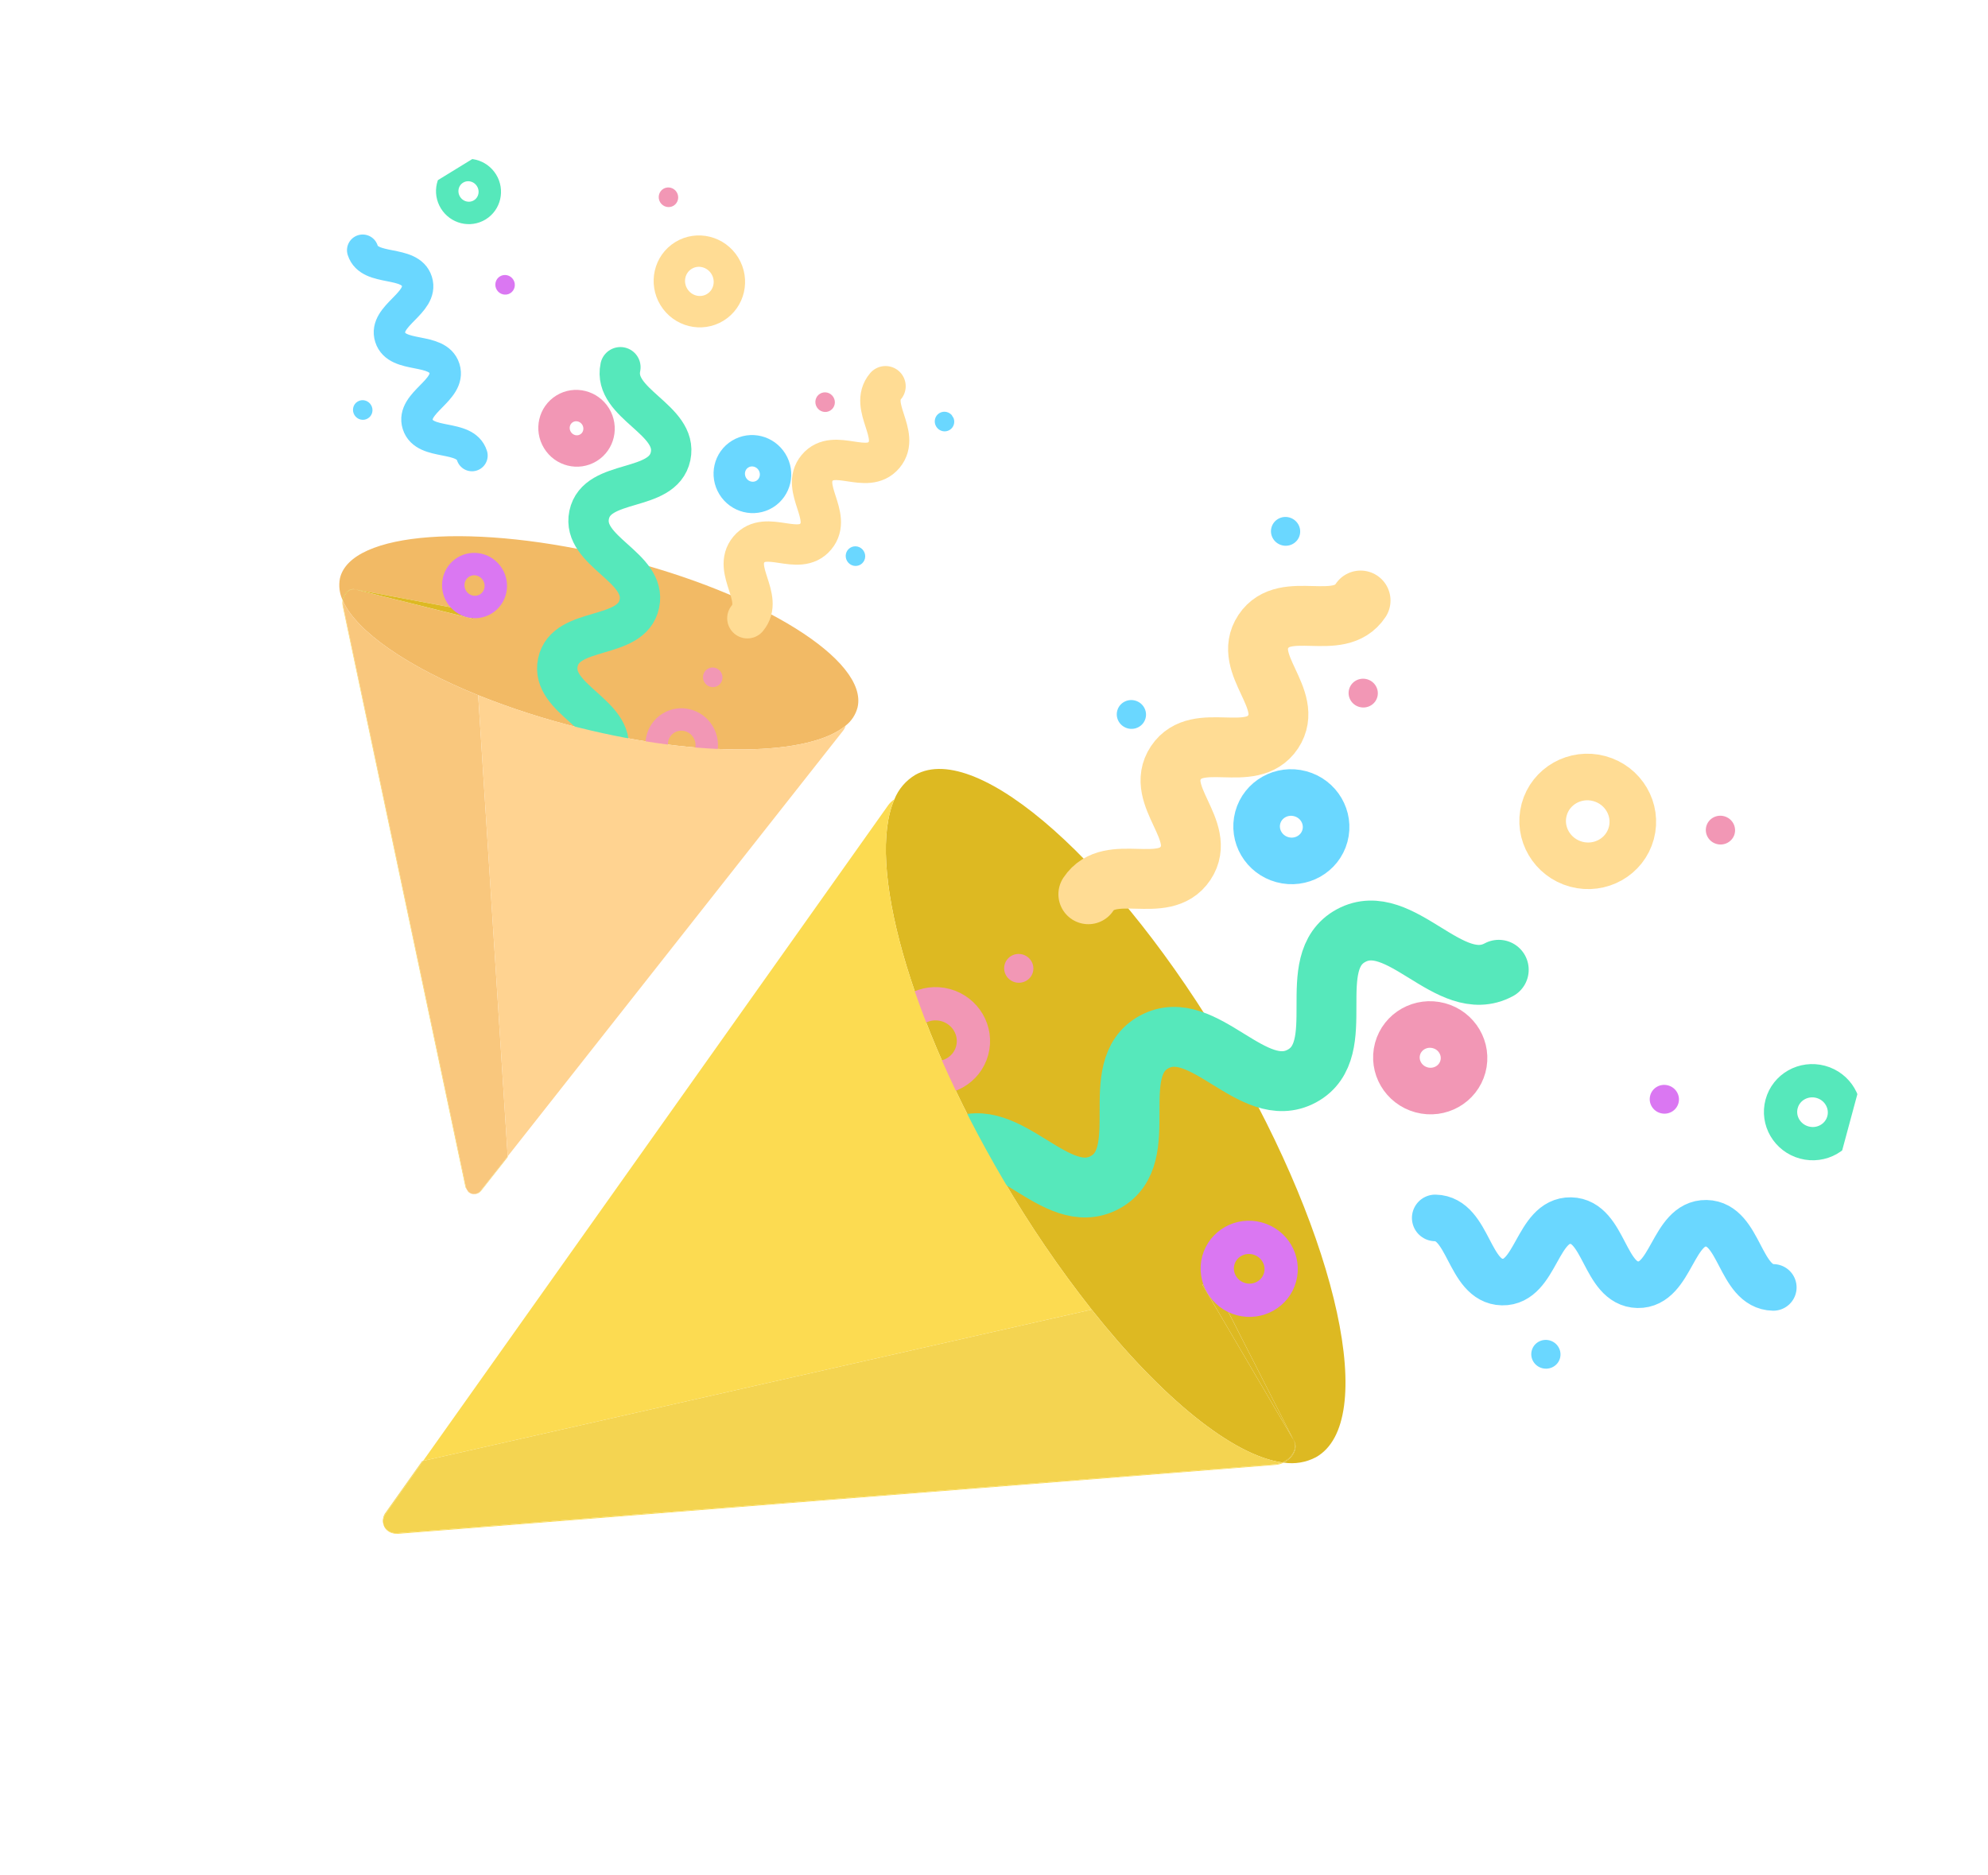 <svg width="53" height="50" viewBox="0 0 53 50" fill="none" xmlns="http://www.w3.org/2000/svg">
<g clip-path="url(#clip0_1085_9742)">
<path d="M32.746 28.065C29.797 23.04 26.062 19.724 24.403 20.658C24.149 20.81 23.953 21.04 23.844 21.313C23.096 23.02 24.226 27.162 26.741 31.446C27.446 32.654 28.236 33.814 29.104 34.915C30.977 37.276 32.87 38.81 34.187 38.991C34.448 38.88 34.609 38.6 34.487 38.393L32.054 34.248L32.343 34.182L34.487 38.392L34.497 38.408C34.615 38.609 34.469 38.876 34.224 38.995C34.519 39.04 34.821 38.99 35.083 38.851C36.742 37.919 35.695 33.089 32.746 28.065Z" fill="#DDB922"/>
<path d="M37.899 29.057C38.38 29.187 38.873 28.909 39.001 28.437C39.129 27.964 38.842 27.475 38.361 27.346C37.879 27.216 37.386 27.494 37.258 27.966C37.131 28.439 37.417 28.927 37.899 29.057Z" stroke="#F297B5" stroke-width="1.242" stroke-miterlimit="10"/>
<path d="M42.021 23.041C42.663 23.214 43.321 22.843 43.491 22.213C43.661 21.583 43.279 20.932 42.637 20.758C41.995 20.585 41.337 20.956 41.167 21.586C40.997 22.216 41.38 22.867 42.021 23.041Z" stroke="#FFDC94" stroke-width="1.242" stroke-miterlimit="10"/>
<path d="M34.19 22.92C34.684 23.054 35.192 22.768 35.323 22.283C35.454 21.797 35.159 21.295 34.665 21.162C34.17 21.028 33.663 21.314 33.532 21.799C33.401 22.285 33.696 22.787 34.19 22.92Z" stroke="#6AD7FF" stroke-width="1.242" stroke-miterlimit="10" stroke-linecap="round"/>
<path d="M48.103 30.461C48.558 30.584 49.024 30.321 49.145 29.874C49.265 29.428 48.994 28.966 48.54 28.843C48.085 28.721 47.618 28.983 47.498 29.43C47.377 29.877 47.648 30.338 48.103 30.461Z" stroke="#56E8BB" stroke-width="0.887" stroke-miterlimit="10"/>
<path d="M24.693 28.699C25.228 28.843 25.777 28.534 25.918 28.009C26.06 27.483 25.741 26.941 25.207 26.796C24.672 26.652 24.123 26.961 23.981 27.486C23.839 28.012 24.158 28.555 24.693 28.699Z" stroke="#F297B5" stroke-width="0.887" stroke-miterlimit="10"/>
<path d="M34.174 14.537C34.382 14.593 34.595 14.473 34.65 14.268C34.705 14.064 34.581 13.853 34.373 13.796C34.165 13.74 33.952 13.861 33.897 14.065C33.842 14.269 33.965 14.48 34.174 14.537Z" fill="#6AD7FF"/>
<path d="M36.243 18.849C36.452 18.905 36.665 18.785 36.72 18.581C36.775 18.376 36.651 18.165 36.443 18.109C36.235 18.053 36.022 18.173 35.967 18.377C35.911 18.582 36.035 18.793 36.243 18.849Z" fill="#F297B5"/>
<path d="M27.06 26.188C27.268 26.244 27.482 26.123 27.537 25.919C27.592 25.715 27.468 25.504 27.26 25.447C27.052 25.391 26.839 25.511 26.784 25.716C26.728 25.92 26.852 26.131 27.06 26.188Z" fill="#F297B5"/>
<path d="M44.271 29.678C44.48 29.734 44.693 29.614 44.748 29.409C44.803 29.205 44.679 28.994 44.471 28.938C44.263 28.881 44.05 29.002 43.995 29.206C43.939 29.41 44.063 29.622 44.271 29.678Z" fill="#DA77F2"/>
<path d="M45.767 22.502C45.975 22.558 46.189 22.438 46.244 22.234C46.299 22.029 46.175 21.818 45.967 21.762C45.759 21.706 45.545 21.826 45.49 22.03C45.435 22.235 45.559 22.446 45.767 22.502Z" fill="#F297B5"/>
<path d="M41.113 36.477C41.322 36.533 41.535 36.413 41.59 36.209C41.645 36.004 41.521 35.793 41.313 35.737C41.105 35.681 40.892 35.801 40.837 36.005C40.781 36.21 40.905 36.421 41.113 36.477Z" fill="#6AD7FF"/>
<path d="M30.063 19.419C30.271 19.475 30.485 19.355 30.54 19.15C30.595 18.946 30.471 18.735 30.263 18.678C30.055 18.622 29.841 18.742 29.786 18.947C29.731 19.151 29.855 19.362 30.063 19.419Z" fill="#6AD7FF"/>
<path d="M33.997 39.039L10.616 40.873C10.546 40.883 10.476 40.874 10.411 40.847C10.347 40.82 10.292 40.775 10.252 40.718C10.313 40.831 10.446 40.904 10.625 40.892L34.007 39.056C34.083 39.05 34.156 39.029 34.223 38.996L34.187 38.991C34.127 39.018 34.063 39.034 33.997 39.039Z" fill="#FCDB51"/>
<path d="M10.298 40.333L11.28 38.949L11.254 38.955L10.289 40.316C10.243 40.372 10.215 40.44 10.208 40.512C10.202 40.584 10.218 40.656 10.253 40.719C10.223 40.657 10.212 40.587 10.22 40.519C10.227 40.451 10.255 40.386 10.298 40.333Z" fill="#F4D451"/>
<path d="M10.615 40.873L33.997 39.039C34.063 39.034 34.127 39.017 34.187 38.991C32.87 38.81 30.976 37.276 29.104 34.915L11.28 38.949L10.298 40.333C10.255 40.386 10.227 40.45 10.219 40.519C10.21 40.587 10.222 40.656 10.252 40.718C10.292 40.775 10.347 40.82 10.411 40.847C10.476 40.874 10.546 40.883 10.615 40.873Z" fill="#F4D451"/>
<path d="M34.497 38.41L34.487 38.393C34.609 38.601 34.448 38.88 34.187 38.992L34.223 38.996C34.468 38.878 34.615 38.61 34.497 38.41Z" fill="#DDB922"/>
<path d="M34.487 38.392L32.342 34.183L32.054 34.248L34.487 38.392Z" fill="#DDB922"/>
<path d="M39.957 25.855C38.644 26.563 37.332 24.236 36.02 24.944C34.708 25.653 36.02 27.981 34.707 28.689C33.394 29.398 32.083 27.071 30.771 27.779C29.458 28.488 30.77 30.816 29.457 31.525C28.144 32.234 26.833 29.906 25.521 30.615" stroke="#56E8BB" stroke-width="1.596" stroke-miterlimit="10" stroke-linecap="round"/>
<path d="M26.741 31.443C24.223 27.158 23.096 23.017 23.845 21.311C23.782 21.351 23.727 21.403 23.683 21.463L11.28 38.949L29.104 34.915C28.236 33.813 27.446 32.653 26.741 31.443Z" fill="#FCDB51"/>
<path d="M47.276 34.324C46.373 34.306 46.392 32.631 45.489 32.614C44.586 32.597 44.566 34.27 43.664 34.252C42.761 34.235 42.78 32.56 41.876 32.543C40.972 32.526 40.954 34.2 40.051 34.181C39.147 34.163 39.167 32.489 38.263 32.471" stroke="#6AD7FF" stroke-width="1.242" stroke-miterlimit="10" stroke-linecap="round"/>
<path d="M36.273 16.01C35.69 16.886 34.265 15.959 33.682 16.835C33.099 17.711 34.523 18.638 33.94 19.514C33.357 20.389 31.931 19.462 31.348 20.338C30.765 21.213 32.19 22.142 31.606 23.017C31.023 23.893 29.598 22.966 29.015 23.842" stroke="#FFDC94" stroke-width="1.596" stroke-miterlimit="10" stroke-linecap="round"/>
<path d="M33.086 34.637C33.54 34.759 34.007 34.497 34.127 34.05C34.248 33.603 33.977 33.142 33.522 33.019C33.067 32.896 32.601 33.159 32.48 33.606C32.36 34.052 32.631 34.514 33.086 34.637Z" stroke="#DA77F2" stroke-width="0.887" stroke-miterlimit="10"/>
</g>
<g clip-path="url(#clip1_1085_9742)">
<path d="M16.484 14.875C20.295 15.824 23.151 17.608 22.863 18.858C22.813 19.052 22.702 19.223 22.546 19.345C21.585 20.154 18.691 20.212 15.442 19.402C14.526 19.176 13.626 18.886 12.748 18.535C10.864 17.773 9.512 16.841 9.144 16.024C9.166 15.834 9.317 15.677 9.474 15.716L12.617 16.5L12.605 16.301L9.474 15.716L9.462 15.712C9.31 15.674 9.165 15.82 9.135 16.001C9.049 15.819 9.024 15.614 9.063 15.418C9.351 14.168 12.674 13.925 16.484 14.875Z" fill="#F2BA65"/>
<path d="M14.861 11.731C14.685 11.445 14.771 11.073 15.052 10.9C15.333 10.727 15.704 10.82 15.88 11.106C16.055 11.393 15.97 11.765 15.688 11.937C15.407 12.11 15.036 12.018 14.861 11.731Z" stroke="#F297B5" stroke-width="0.837" stroke-miterlimit="10"/>
<path d="M17.966 7.919C17.732 7.537 17.846 7.041 18.221 6.811C18.596 6.581 19.09 6.704 19.324 7.086C19.558 7.468 19.444 7.964 19.069 8.194C18.694 8.424 18.2 8.301 17.966 7.919Z" stroke="#FFDC94" stroke-width="0.837" stroke-miterlimit="10"/>
<path d="M19.536 12.961C19.355 12.666 19.443 12.284 19.732 12.107C20.021 11.929 20.402 12.024 20.583 12.319C20.763 12.613 20.675 12.995 20.386 13.173C20.097 13.35 19.716 13.255 19.536 12.961Z" stroke="#6AD7FF" stroke-width="0.837" stroke-miterlimit="10" stroke-linecap="round"/>
<path d="M12.009 5.4C11.843 5.129 11.924 4.778 12.19 4.615C12.456 4.452 12.806 4.539 12.972 4.81C13.138 5.08 13.057 5.432 12.791 5.595C12.525 5.758 12.175 5.671 12.009 5.4Z" stroke="#56E8BB" stroke-width="0.598" stroke-miterlimit="10"/>
<path d="M17.608 20.203C17.413 19.884 17.508 19.47 17.821 19.279C18.134 19.087 18.546 19.189 18.741 19.508C18.936 19.826 18.841 20.24 18.528 20.432C18.215 20.624 17.804 20.521 17.608 20.203Z" stroke="#F297B5" stroke-width="0.598" stroke-miterlimit="10"/>
<path d="M24.96 11.374C24.884 11.25 24.921 11.089 25.043 11.015C25.165 10.94 25.325 10.98 25.401 11.104C25.477 11.228 25.44 11.389 25.318 11.463C25.196 11.538 25.036 11.498 24.96 11.374Z" fill="#6AD7FF"/>
<path d="M21.777 10.857C21.701 10.733 21.738 10.572 21.86 10.498C21.982 10.423 22.142 10.463 22.218 10.587C22.294 10.711 22.257 10.871 22.135 10.946C22.013 11.021 21.853 10.981 21.777 10.857Z" fill="#F297B5"/>
<path d="M18.781 18.193C18.705 18.07 18.742 17.909 18.864 17.834C18.986 17.759 19.146 17.799 19.222 17.923C19.298 18.047 19.261 18.208 19.139 18.282C19.017 18.357 18.857 18.317 18.781 18.193Z" fill="#F297B5"/>
<path d="M13.245 7.729C13.169 7.605 13.206 7.444 13.328 7.369C13.45 7.295 13.61 7.334 13.686 7.458C13.762 7.582 13.725 7.743 13.603 7.818C13.481 7.892 13.321 7.852 13.245 7.729Z" fill="#DA77F2"/>
<path d="M17.601 5.395C17.525 5.271 17.562 5.11 17.683 5.035C17.805 4.961 17.965 5 18.041 5.124C18.117 5.248 18.08 5.409 17.958 5.484C17.837 5.558 17.677 5.518 17.601 5.395Z" fill="#F297B5"/>
<path d="M9.45 11.066C9.374 10.942 9.411 10.781 9.533 10.707C9.655 10.632 9.815 10.672 9.891 10.796C9.967 10.92 9.93 11.081 9.808 11.155C9.686 11.23 9.526 11.19 9.45 11.066Z" fill="#6AD7FF"/>
<path d="M22.586 14.962C22.51 14.838 22.547 14.677 22.669 14.603C22.791 14.528 22.951 14.568 23.027 14.692C23.103 14.816 23.066 14.976 22.944 15.051C22.822 15.126 22.662 15.086 22.586 14.962Z" fill="#6AD7FF"/>
<path d="M9.149 16.156L12.418 31.625C12.424 31.672 12.443 31.716 12.473 31.752C12.503 31.789 12.543 31.816 12.587 31.831C12.502 31.813 12.43 31.741 12.404 31.623L9.136 16.153C9.126 16.103 9.125 16.052 9.134 16.002L9.144 16.024C9.138 16.068 9.14 16.113 9.149 16.156Z" fill="#FCDB51"/>
<path d="M12.827 31.728L13.535 30.829L13.536 30.847L12.84 31.73C12.813 31.771 12.774 31.802 12.729 31.82C12.684 31.837 12.634 31.841 12.586 31.83C12.632 31.838 12.679 31.832 12.722 31.814C12.764 31.796 12.801 31.766 12.827 31.728Z" fill="#F4D451"/>
<path d="M12.417 31.625L9.149 16.156C9.14 16.112 9.138 16.068 9.144 16.024C9.512 16.841 10.865 17.774 12.748 18.535L13.535 30.829L12.827 31.727C12.801 31.766 12.765 31.796 12.722 31.814C12.68 31.833 12.633 31.838 12.587 31.831C12.542 31.816 12.503 31.789 12.473 31.752C12.443 31.716 12.424 31.672 12.417 31.625Z" fill="#F9C77D"/>
<path d="M9.461 15.713L9.473 15.716C9.316 15.677 9.166 15.834 9.144 16.024L9.134 16.002C9.164 15.82 9.309 15.675 9.461 15.713Z" fill="#DDB922"/>
<path d="M9.474 15.716L12.605 16.301L12.617 16.499L9.474 15.716Z" fill="#DDB922"/>
<path d="M16.54 9.791C16.332 10.774 18.086 11.179 17.878 12.163C17.67 13.146 15.914 12.742 15.707 13.726C15.499 14.709 17.253 15.114 17.045 16.098C16.837 17.081 15.081 16.677 14.873 17.66C14.665 18.645 16.42 19.049 16.211 20.032" stroke="#56E8BB" stroke-width="1.076" stroke-miterlimit="10" stroke-linecap="round"/>
<path d="M15.443 19.401C18.694 20.213 21.587 20.153 22.547 19.344C22.533 19.392 22.51 19.438 22.48 19.477L13.535 30.829L12.748 18.535C13.626 18.886 14.527 19.176 15.443 19.401Z" fill="#FFD391"/>
<path d="M9.669 6.671C9.852 7.251 10.931 6.92 11.114 7.501C11.297 8.081 10.219 8.413 10.403 8.993C10.586 9.574 11.665 9.242 11.849 9.823C12.032 10.405 10.953 10.735 11.137 11.316C11.321 11.896 12.4 11.565 12.583 12.146" stroke="#6AD7FF" stroke-width="0.837" stroke-miterlimit="10" stroke-linecap="round"/>
<path d="M23.608 10.297C23.152 10.841 24.023 11.586 23.568 12.13C23.112 12.674 22.241 11.929 21.786 12.473C21.331 13.017 22.202 13.762 21.747 14.306C21.292 14.85 20.421 14.106 19.965 14.65C19.51 15.194 20.381 15.939 19.925 16.483" stroke="#FFDC94" stroke-width="1.076" stroke-miterlimit="10" stroke-linecap="round"/>
<path d="M12.17 15.906C12.004 15.636 12.085 15.284 12.35 15.121C12.616 14.958 12.966 15.045 13.132 15.316C13.298 15.587 13.217 15.938 12.952 16.101C12.686 16.264 12.336 16.177 12.17 15.906Z" stroke="#DA77F2" stroke-width="0.598" stroke-miterlimit="10"/>
</g>
<defs>
<clipPath id="clip0_1085_9742">
<rect width="35" height="32.375" fill="white" transform="translate(18.566 9.53) rotate(15.104)"/>
</clipPath>
<clipPath id="clip1_1085_9742">
<rect width="23.595" height="21.825" fill="white" transform="matrix(-0.523 -0.852 -0.852 0.523 31.171 20.513)"/>
</clipPath>
</defs>
</svg>
